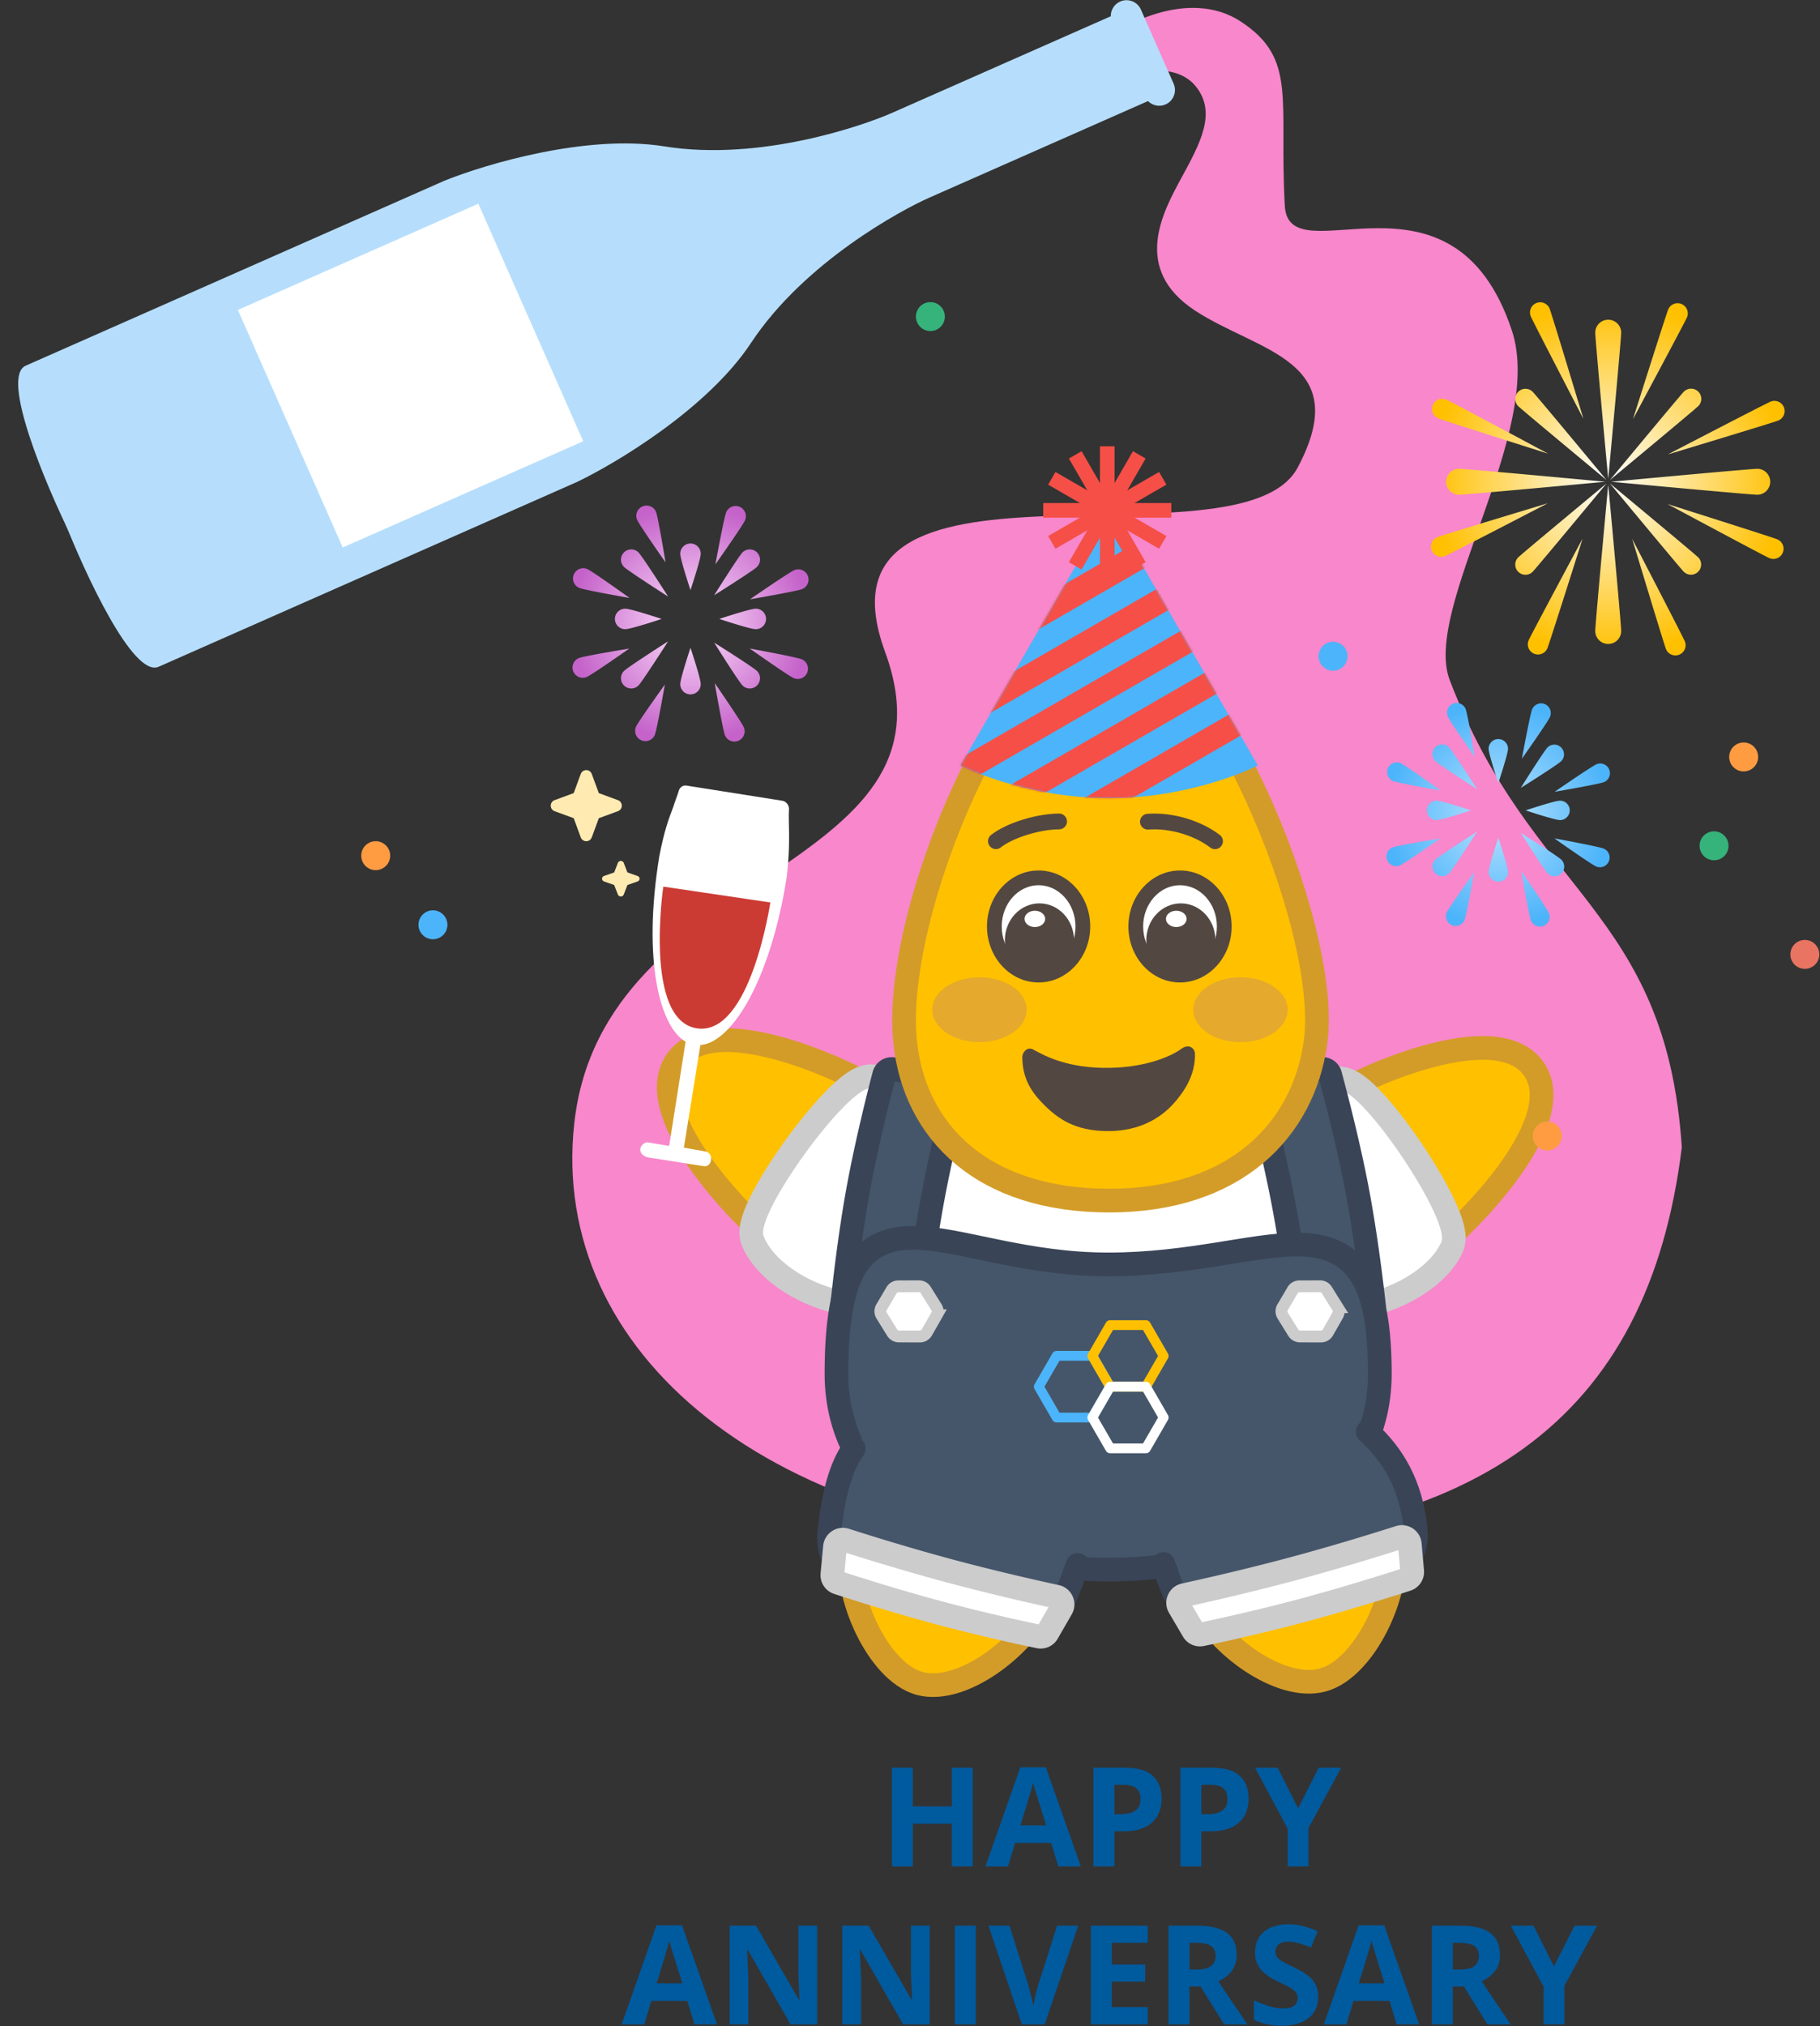 <svg width="922" height="1026" viewBox="0 0 922 1026" fill="none" xmlns="http://www.w3.org/2000/svg">
  <rect x="0" y="0" width="922" height="1026" fill="#333333" stroke="none"/>
  <path d="M492.779 945.176h-10.562v-21.568h-19.79v21.568h-10.596v-49.971h10.596v19.585h19.79v-19.585h10.562zm43.337 0-3.623-11.895h-18.218l-3.623 11.895h-11.416L516.873 895h12.954l17.705 50.176zm-6.153-20.781-3.623-11.622a130 130 0 0 0-.922-2.973 344 344 0 0 0-1.128-3.726 89 89 0 0 1-.889-3.315 79 79 0 0 1-.957 3.486 329 329 0 0 1-1.128 3.897 512 512 0 0 1-.786 2.631l-3.589 11.622zm39.954-29.19q9.673 0 14.116 4.17 4.444 4.136 4.444 11.416 0 3.282-.992 6.289-.99 2.973-3.247 5.298-2.221 2.324-5.947 3.691-3.726 1.333-9.194 1.333h-4.546v17.774h-10.596v-49.971zm-.547 8.682h-4.819v14.834h3.486q2.974 0 5.161-.786 2.188-.787 3.384-2.461 1.197-1.675 1.196-4.307 0-3.691-2.05-5.469-2.052-1.81-6.358-1.811m44.602-8.682q9.673 0 14.116 4.17 4.444 4.136 4.444 11.416 0 3.282-.992 6.289-.99 2.973-3.247 5.298-2.221 2.324-5.947 3.691-3.726 1.333-9.194 1.333h-4.546v17.774H598.01v-49.971zm-.547 8.682h-4.819v14.834h3.486q2.974 0 5.161-.786 2.188-.787 3.384-2.461 1.197-1.675 1.196-4.307 0-3.691-2.05-5.469-2.052-1.81-6.358-1.811m44.192 11.894 10.425-20.576h11.416l-16.577 30.523v19.448h-10.528v-19.107l-16.577-30.864h11.485zM351.808 1025.18l-3.623-11.9h-18.218l-3.623 11.9h-11.416L332.564 975h12.955l17.705 50.18zm-6.153-20.79-3.623-11.62q-.341-1.155-.923-2.97c-.364-1.23-.74-2.47-1.128-3.73a90 90 0 0 1-.888-3.31c-.228.93-.547 2.1-.957 3.49a415 415 0 0 1-1.914 6.52l-3.589 11.62zm68.323 20.79h-13.467l-21.738-37.81h-.308c.091 1.58.171 3.16.239 4.75l.206 4.79.205 4.75v23.52h-9.468v-49.97h13.364l21.704 37.42h.239c-.045-1.55-.102-3.09-.17-4.61l-.205-4.58-.137-4.58v-23.65h9.536zm57.043 0h-13.467l-21.738-37.81h-.307c.091 1.58.17 3.16.239 4.75l.205 4.79.205 4.75v23.52h-9.468v-49.97h13.364l21.705 37.42h.239c-.046-1.55-.103-3.09-.171-4.61l-.205-4.58-.137-4.58v-23.65h9.536zm12.713 0v-49.97h10.595v49.97zm62.478-49.97-16.988 49.97h-11.553l-16.953-49.97h10.699l9.399 29.73c.16.5.422 1.45.786 2.84.365 1.37.729 2.82 1.094 4.37.387 1.53.649 2.79.786 3.8.137-1.01.376-2.27.718-3.8.364-1.52.718-2.97 1.059-4.34.365-1.39.627-2.34.787-2.87l9.467-29.73zm35.202 49.97h-28.779v-49.97h28.779v8.68H563.23v10.97h16.919v8.68H563.23v12.89h18.184zm25.12-49.97c4.534 0 8.271.54 11.211 1.64q4.443 1.635 6.596 4.95c1.436 2.21 2.154 5 2.154 8.38 0 2.27-.433 4.27-1.299 5.98a13.7 13.7 0 0 1-3.418 4.34 20.3 20.3 0 0 1-4.58 2.9l14.697 21.78h-11.758L608.208 1006h-5.639v19.18h-10.596v-49.97zm-.752 8.68h-3.213v13.5h3.418c3.509 0 6.015-.58 7.519-1.75q2.29-1.77 2.29-5.19c0-2.37-.82-4.06-2.461-5.06q-2.426-1.5-7.553-1.5m61.999 27.41c0 2.96-.718 5.54-2.153 7.72-1.436 2.19-3.532 3.88-6.289 5.06-2.735 1.19-6.062 1.78-9.981 1.78-1.732 0-3.429-.11-5.093-.34a36 36 0 0 1-4.751-.99 30 30 0 0 1-4.306-1.68v-9.84a80 80 0 0 0 7.383 2.83c2.552.85 5.081 1.27 7.588 1.27 1.731 0 3.121-.23 4.169-.68 1.071-.46 1.846-1.09 2.325-1.88.478-.8.717-1.71.717-2.74q0-1.875-1.264-3.21c-.843-.89-2.005-1.72-3.487-2.5q-2.187-1.155-4.956-2.49a61 61 0 0 1-3.794-1.98 22.3 22.3 0 0 1-3.896-2.91q-1.845-1.71-3.042-4.14c-.775-1.64-1.162-3.6-1.162-5.87 0-2.99.683-5.54 2.051-7.66 1.367-2.12 3.315-3.74 5.844-4.85q3.828-1.71 9.024-1.71c2.597 0 5.07.3 7.417.92 2.37.59 4.842 1.46 7.417 2.6l-3.418 8.24q-3.453-1.41-6.187-2.16-2.734-.78-5.571-.78c-1.322 0-2.45.21-3.384.65q-1.4.615-2.119 1.77c-.478.75-.718 1.63-.718 2.63 0 1.19.342 2.19 1.026 3.01.706.8 1.754 1.57 3.144 2.33 1.413.75 3.168 1.63 5.264 2.63 2.552 1.21 4.728 2.47 6.528 3.79q2.735 1.95 4.204 4.62c.98 1.75 1.47 3.94 1.47 6.56m39.748 13.88-3.623-11.9h-18.217l-3.623 11.9H670.65L688.286 975h12.954l17.705 50.18zm-6.152-20.79-3.623-11.62q-.341-1.155-.923-2.97c-.364-1.23-.74-2.47-1.128-3.73a90 90 0 0 1-.888-3.31c-.228.93-.547 2.1-.957 3.49a415 415 0 0 1-1.914 6.52l-3.589 11.62zm38.552-29.18c4.535 0 8.272.54 11.211 1.64q4.443 1.635 6.597 4.95c1.435 2.21 2.153 5 2.153 8.38 0 2.27-.433 4.27-1.299 5.98a13.7 13.7 0 0 1-3.418 4.34 20.3 20.3 0 0 1-4.58 2.9l14.698 21.78h-11.758L741.604 1006h-5.64v19.18h-10.595v-49.97zm-.752 8.68h-3.213v13.5h3.418c3.51 0 6.016-.58 7.52-1.75q2.29-1.77 2.29-5.19c0-2.37-.82-4.06-2.461-5.06q-2.427-1.5-7.554-1.5m48.054 11.89 10.425-20.57h11.416l-16.577 30.52v19.45h-10.527v-19.11l-16.577-30.86h11.484z" fill="#005A9E"/>
  <path d="M315 408a2.94 2.94 0 0 1-1.951 2.788l-9.7 3.569-3.568 9.704a2.972 2.972 0 0 1-5.575 0l-3.567-9.704-9.7-3.569a2.972 2.972 0 0 1-1.407-4.486 2.97 2.97 0 0 1 1.407-1.09l9.7-3.569 3.567-9.704a2.977 2.977 0 0 1 4.485-1.407c.499.347.879.838 1.09 1.407l3.568 9.704 9.7 3.569A2.93 2.93 0 0 1 315 408m9 37c.002.305-.096.603-.28.853s-.447.439-.75.541l-5.119 1.785-1.883 4.851c-.112.285-.312.53-.575.704a1.63 1.63 0 0 1-.896.266c-.321 0-.633-.093-.896-.266a1.5 1.5 0 0 1-.575-.704l-1.883-4.851-5.12-1.785a1.56 1.56 0 0 1-.742-.545A1.43 1.43 0 0 1 305 445c0-.304.098-.6.281-.849a1.56 1.56 0 0 1 .742-.545l5.12-1.785 1.883-4.851a1.5 1.5 0 0 1 .575-.704c.263-.173.575-.266.896-.266.32 0 .633.093.896.266s.463.419.575.704l1.883 4.851 5.119 1.785c.303.102.565.291.75.541.184.25.282.548.28.853" fill="#FFEBB2"/>
  <path d="M605.383 43.28c-9.2-10.8-28.996-9-35.496 0l-16.5-17c12.666-14.334 49.215-32.296 74.996-15.5 29 18.892 19.5 39.5 22.5 93.5 2.027 36.5 84.863-27.406 114.998 62.999 17 51-45.357 140.546-31.499 177.001C775.662 452.862 844 460.5 852 581c-17 137.5-102.879 202-282.113 202-180.401-3.899-291.501-98.328-279.002-213.828 14.201-131.234 199-126 157.5-239s179.998-38.892 208.998-93.392-20-58.5-52-79.5c-31.979-20.987-16.521-49.463-7.019-66.966l.019-.034c9.5-17.5 18.5-33.5 7-47" fill="#F887CB"/>
  <path d="M13.015 185.19c-12.882 5.688 9.993 59.98 23.04 86.415L579.437 33.043 567.54 6.1 451.758 57.226c-13.802 6.095-66.492 24.762-115.324 16.888-39.066-6.299-90.549 9.014-111.407 17.458z" fill="#B6DEFC"/>
  <path d="M80.343 337.664c-12.882 5.688-37.374-47.288-48.01-74.487L574.7 22.317l11.786 26.691-115.782 51.126c-13.802 6.094-63.108 32.423-90.287 73.586-21.744 32.931-67.768 60.605-88.062 70.326z" fill="#B6DEFC"/>
  <path d="M567.481.783a7.957 7.957 0 0 1 10.493 4.065l16.578 37.544a7.957 7.957 0 0 1-14.558 6.428l-16.578-37.544A7.957 7.957 0 0 1 567.481.783" fill="#B6DEFC"/>
  <path d="M295.446 223.453 242.328 103.16l-121.825 53.795 53.118 120.293z" fill="#fff"/>
  <path d="M479.458 633.034c9.118-13.008 10.012-27.127 4.968-40.267-4.938-12.865-15.428-24.538-28.712-33.85-13.226-9.27-36.227-20.676-57.919-27.092-10.838-3.206-21.752-5.289-31.172-5.051-9.267.235-18.496 2.788-23.862 10.444-5.359 7.644-4.646 17.213-1.749 26.045 2.947 8.984 8.574 18.6 15.236 27.766 13.33 18.338 31.807 36.221 45.058 45.51 13.328 9.341 27.995 15.072 41.871 15.173 14.14.102 27.174-5.686 36.281-18.678Z" fill="#FFC000" stroke="#D39C28" stroke-width="12"/>
  <path d="M483.84 638.719c15.537-21.398 11.59-44.781.965-62.324-5.301-8.753-12.356-16.27-19.815-21.739-7.367-5.401-15.612-9.153-23.331-9.624-2.065-.126-3.946.453-5.394 1.081-1.508.653-2.995 1.557-4.411 2.56-2.832 2.005-5.911 4.785-9.036 7.967-6.279 6.392-13.307 14.982-19.744 23.853s-12.427 18.22-16.564 26.176c-2.06 3.96-3.753 7.749-4.787 11.063-.518 1.657-.92 3.349-1.079 4.982-.154 1.567-.131 3.528.611 5.45 2.812 7.279 8.974 13.959 16.439 19.248 7.559 5.356 16.958 9.652 26.983 11.891 20.081 4.483 43.643.792 59.163-20.584Z" fill="#fff" stroke="#CCC" stroke-width="12"/>
  <path d="M639.978 636.623c9.067 13.043 22.012 18.749 36.087 18.544 13.778-.201 28.352-6.024 41.671-15.284 13.262-9.22 31.897-26.879 45.397-45.029 6.746-9.069 12.464-18.596 15.487-27.521 2.974-8.78 3.759-18.323-1.578-26-5.329-7.665-14.557-10.294-23.846-10.619-9.449-.331-20.415 1.636-31.316 4.73-21.809 6.192-44.966 17.372-58.252 26.61-13.364 9.29-23.799 21.083-28.677 34.073-4.97 13.239-4.03 27.469 5.027 40.496Z" fill="#FFC000" stroke="#D39C28" stroke-width="12"/>
  <path d="M633.127 638.775c14.731 21.961 38.04 26.316 58.171 22.389 10.043-1.959 19.532-5.99 27.237-11.107 7.61-5.053 13.973-11.499 17.077-18.582.83-1.896.934-3.861.844-5.437-.093-1.64-.429-3.348-.882-5.023-.906-3.35-2.455-7.198-4.364-11.228-3.837-8.098-9.478-17.656-15.586-26.757s-12.819-17.945-18.861-24.572c-3.007-3.298-5.981-6.193-8.735-8.307-1.377-1.057-2.827-2.017-4.304-2.73-1.418-.684-3.268-1.339-5.327-1.305-7.802.131-16.197 3.612-23.735 8.796-7.634 5.25-14.907 12.592-20.463 21.231-11.131 17.304-15.788 40.695-1.072 62.632Z" fill="#fff" stroke="#CCC" stroke-width="12"/>
  <path d="M695.15 696.063c0 59.039-58.874 93.284-131.5 93.284-72.625 0-131.5-34.245-131.5-93.284 0-101.987 58.875-171.716 131.5-171.716 72.626 0 131.5 78.981 131.5 171.716Z" fill="#fff" stroke="#CCC" stroke-width="12"/>
  <path d="M463.75 669.433a4.04 4.04 0 0 1-4.733 3.586l-29.372-5.308a3.954 3.954 0 0 1-3.253-4.286c.957-9.466 3.814-35.836 8.185-60.024 4.371-24.187 10.925-49.889 13.342-59.092.527-2.006 2.505-3.244 4.547-2.875l29.371 5.307a4.04 4.04 0 0 1 3.179 5.016c-2.487 9.322-8.513 32.839-13.13 58.387-4.617 25.547-7.203 49.686-8.136 59.289Zm173.031-117.435a4.037 4.037 0 0 1 3.138-5.041l29.329-5.54c2.039-.385 4.027.838 4.57 2.84 2.489 9.183 9.246 34.833 13.808 58.985 4.563 24.152 7.627 50.499 8.659 59.957.225 2.063-1.18 3.926-3.219 4.311l-29.328 5.54a4.037 4.037 0 0 1-4.761-3.548c-1.009-9.595-3.787-33.713-8.605-59.223s-11.031-48.979-13.591-58.281Z" fill="#45566A" stroke="#394457" stroke-width="12"/>
  <path d="M561.387 794.89c37.195 0 71.354-8.731 96.41-25.469 25.219-16.847 41.22-41.874 41.22-73.645 0-23.324-2.827-39.469-9.426-49.971-7.05-11.218-17.701-15.025-30.013-15.465-10.462-.374-23.042 1.654-36.869 3.882q-2.726.44-5.513.884c-16.294 2.584-34.859 5.215-55.809 5.215-20.838 0-39.322-3.177-55.557-6.469-2.855-.578-5.669-1.168-8.433-1.748-12.615-2.644-24.194-5.072-33.889-5.23-6.068-.099-11.913.657-17.195 3.054-5.39 2.445-9.798 6.421-13.196 12.088-6.549 10.925-9.36 28.208-9.36 53.76 0 31.771 16.001 56.798 41.221 73.645 25.056 16.738 59.214 25.469 96.409 25.469Z" fill="#45566A" stroke="#394457" stroke-width="12"/>
  <path d="M474.386 661.978a1212 1212 0 0 1-5.418-8.687 4 4 0 0 0-3.426-1.899c-3.477.02-6.953.03-10.439.031a4 4 0 0 0-3.446 1.97l-1.309 2.226c-1.261 2.143-2.517 4.278-3.784 6.41a4 4 0 0 0 .032 4.14c1.797 2.921 3.602 5.832 5.406 8.739a4 4 0 0 0 3.387 1.891l10.62.031a4 4 0 0 0 3.48-2.009c1.668-2.905 3.34-5.819 4.994-8.743a4 4 0 0 0-.097-4.1Zm203.178 0c-1.82-2.89-3.628-5.789-5.418-8.687a4 4 0 0 0-3.427-1.899c-3.476.02-6.952.03-10.438.031a4 4 0 0 0-3.446 1.97l-1.31 2.226c-1.26 2.143-2.516 4.278-3.783 6.41a4 4 0 0 0 .031 4.14c1.797 2.921 3.603 5.832 5.406 8.739a4 4 0 0 0 3.388 1.891l10.619.031a4 4 0 0 0 3.481-2.009c1.668-2.905 3.339-5.819 4.994-8.743a4 4 0 0 0-.097-4.1Z" fill="#fff" stroke="#CCC" stroke-width="6"/>
  <path d="M553.371 720.345H535.29a2.49 2.49 0 0 1-2.147-1.237l-9.032-15.634a2.45 2.45 0 0 1 0-2.473l9.032-15.634a2.49 2.49 0 0 1 2.147-1.236h18.081c.892 0 1.701.478 2.147 1.236l9.033 15.634a2.46 2.46 0 0 1 0 2.473l-9.033 15.634a2.47 2.47 0 0 1-2.147 1.237m-16.644-4.948h15.208l7.612-13.159-7.612-13.16h-15.208l-7.613 13.16z" fill="#4CB4FA"/>
  <path d="M580.486 704.792h-18.082a2.49 2.49 0 0 1-2.146-1.237l-9.033-15.633a2.45 2.45 0 0 1 0-2.474l9.033-15.633a2.49 2.49 0 0 1 2.146-1.237h18.082c.891 0 1.701.478 2.146 1.237l9.033 15.633a2.45 2.45 0 0 1 0 2.474l-9.033 15.633a2.46 2.46 0 0 1-2.146 1.237m-16.645-4.947h15.208l7.613-13.16-7.613-13.16h-15.208l-7.613 13.16z" fill="#FFC000"/>
  <path d="M580.486 735.959h-18.082a2.49 2.49 0 0 1-2.146-1.237l-9.033-15.633a2.45 2.45 0 0 1 0-2.474l9.033-15.633a2.49 2.49 0 0 1 2.146-1.237h18.082c.891 0 1.701.478 2.146 1.237l9.033 15.633a2.45 2.45 0 0 1 0 2.474l-9.033 15.633a2.46 2.46 0 0 1-2.146 1.237m-16.645-4.947h15.208l7.613-13.16-7.613-13.16h-15.208l-7.613 13.16z" fill="#fff"/>
  <path d="M497.391 735.241c-15.298-4.1-30.444-2.754-42.679 5.176-12.268 7.952-20.663 21.909-23.665 41.133-2.193 14.041 1.679 30.245 8.044 43.339 3.213 6.611 7.181 12.682 11.608 17.483 4.36 4.729 9.543 8.631 15.263 10.164 5.648 1.513 11.829.856 17.74-.947 5.966-1.819 12.071-4.928 17.835-8.854 11.467-7.811 22.287-19.349 28.299-31.996 8.172-17.192 8.252-33.971 1.901-47.681-6.328-13.661-18.75-23.638-34.346-27.817Z" fill="#FFC000" stroke="#D39C28" stroke-width="12"/>
  <path d="M420.073 776.303c6.242-60.955 30.535-61.656 75.451-49.621s71.688 25.31 44.239 81.693c-11.151 22.906-46.291 12.031-67.808 6.265-21.516-5.765-54.448-13.287-51.882-38.337" fill="#45566A"/>
  <path d="M545.91 792.512c-1.45 3.709-4.12 11.701-6.146 15.863-11.152 22.906-46.291 12.031-67.808 6.265-21.517-5.765-54.448-13.287-51.883-38.337 2.088-20.393 6.197-34.042 12.423-42.726" stroke="#394457" stroke-width="12" stroke-linecap="round"/>
  <path d="M535.109 808.581c2.664.576 3.995 3.582 2.634 5.944l-7.115 12.348a3.95 3.95 0 0 1-4.231 1.914c-7.335-1.522-28.103-5.965-50.514-11.97-22.329-5.983-43.783-12.845-51.491-15.357a3.96 3.96 0 0 1-2.706-4.15l1.307-13.938c.24-2.561 2.8-4.238 5.249-3.451 9.17 2.947 30.368 9.607 53.306 15.754 22.556 6.043 43.903 10.816 53.561 12.906Z" fill="#fff" stroke="#CCC" stroke-width="12"/>
  <path d="M638.938 734.826c15.499-4.153 30.821-2.954 43.18 4.792 12.425 7.788 20.888 21.585 23.802 40.657 2.131 13.946-1.948 30.045-8.514 43.048-3.317 6.57-7.393 12.602-11.918 17.377-4.462 4.708-9.722 8.57-15.472 10.111-11.098 2.974-24.631-1.976-35.927-9.422-11.593-7.643-22.525-18.994-28.558-31.51-8.208-17.024-8.152-33.697-1.582-47.338 6.534-13.566 19.199-23.484 34.989-27.715Z" fill="#FFC000" stroke="#D39C28" stroke-width="12"/>
  <path d="M717.213 774.944c-5.877-60.277-30.557-60.785-76.292-48.53s-73.042 25.597-45.581 81.186c11.156 22.583 46.948 11.552 68.857 5.681s55.431-13.566 53.016-38.337" fill="#45566A"/>
  <path d="M692.908 725.009c12.5 11.5 22.022 26.524 24.305 49.935 2.415 24.771-31.107 32.467-53.016 38.337-21.91 5.871-57.701 16.903-68.858-5.681-2.676-5.417-4.261-10.938-5.93-15.591" stroke="#394457" stroke-width="12" stroke-linecap="round"/>
  <path d="M600.006 807.78c-2.674.583-3.997 3.61-2.612 5.97l7.072 12.045a3.955 3.955 0 0 0 4.225 1.885c7.404-1.549 28.601-6.115 51.488-12.248 22.799-6.109 44.711-13.085 52.507-15.612a3.96 3.96 0 0 0 2.716-4.131l-1.206-13.652c-.226-2.568-2.785-4.26-5.241-3.475-9.301 2.975-30.945 9.746-54.362 16.02-23.015 6.167-44.786 11.062-54.587 13.198Z" fill="#fff" stroke="#CCC" stroke-width="12"/>
  <path d="M561.99 608c31.738 0 56.383-8.803 73.916-23.462 17.53-14.657 27.482-34.781 30.502-56.546 2.125-15.313-.504-35.925-5.974-57.777-5.508-22.004-14.049-45.858-24.229-67.898-10.164-22.003-22.079-42.45-34.43-57.503-6.174-7.525-12.598-13.875-19.124-18.387-6.498-4.492-13.488-7.427-20.661-7.427-7.095 0-14.018 2.758-20.482 7.06-6.481 4.314-12.838 10.399-18.934 17.641-12.191 14.484-23.883 34.248-33.857 55.8-9.992 21.59-18.373 45.222-23.841 67.582-5.445 22.268-8.104 43.687-6.329 60.707 2.35 22.533 12.058 42.75 29.569 57.285C505.595 599.584 530.322 608 561.99 608Z" fill="#FFC000" stroke="#D39C28" stroke-width="12"/>
  <path d="M496.181 527.75c13.205 0 23.909-7.349 23.909-16.415s-10.704-16.415-23.909-16.415-23.908 7.349-23.908 16.415 10.704 16.415 23.908 16.415m132.242 0c13.204 0 23.908-7.349 23.908-16.415s-10.704-16.415-23.908-16.415-23.908 7.349-23.908 16.415 10.704 16.415 23.908 16.415" fill="#E4A92D"/>
  <path d="M597.791 493.803c12.379 0 22.414-11.024 22.414-24.622s-10.035-24.623-22.414-24.623-22.414 11.024-22.414 24.623c0 13.598 10.035 24.622 22.414 24.622" fill="#fff"/>
  <path d="M597.791 497.534c-14.42 0-26.149-12.714-26.149-28.353s11.729-28.353 26.149-28.353 26.149 12.714 26.149 28.353-11.729 28.353-26.149 28.353m0-49.245c-10.295 0-18.678 9.371-18.678 20.892s8.383 20.892 18.678 20.892 18.678-9.372 18.678-20.892c0-11.521-8.383-20.892-18.678-20.892" fill="#534741"/>
  <path d="M598.209 494.787c9.672 0 17.513-8.352 17.513-18.654s-7.841-18.653-17.513-18.653-17.513 8.351-17.513 18.653 7.841 18.654 17.513 18.654" fill="#534741"/>
  <path d="M595.893 469.478c2.888 0 5.23-1.851 5.23-4.134s-2.342-4.133-5.23-4.133-5.23 1.85-5.23 4.133 2.342 4.134 5.23 4.134m-69.744 24.325c12.379 0 22.414-11.024 22.414-24.622s-10.035-24.623-22.414-24.623-22.414 11.024-22.414 24.623c0 13.598 10.035 24.622 22.414 24.622" fill="#fff"/>
  <path d="M526.149 497.534c-14.419 0-26.149-12.714-26.149-28.353s11.73-28.353 26.149-28.353 26.15 12.714 26.15 28.353-11.73 28.353-26.15 28.353m0-49.245c-10.295 0-18.678 9.371-18.678 20.892s8.383 20.892 18.678 20.892 18.679-9.372 18.679-20.892c0-11.521-8.383-20.892-18.679-20.892" fill="#534741"/>
  <path d="M526.567 494.787c9.672 0 17.513-8.352 17.513-18.654s-7.841-18.653-17.513-18.653-17.512 8.351-17.512 18.653 7.84 18.654 17.512 18.654" fill="#534741"/>
  <path d="M524.251 469.478c2.889 0 5.23-1.851 5.23-4.134s-2.341-4.133-5.23-4.133c-2.888 0-5.23 1.85-5.23 4.133s2.342 4.134 5.23 4.134" fill="#fff"/>
  <path d="M615.522 426.02c-8.5-6.501-21.82-10.802-34-9.902m-77 9.874c6.964-5.496 21.5-9.992 32-9.992" stroke="#534741" stroke-width="8" stroke-linecap="round"/>
  <path d="M605.369 533.621c.146 9.512-3.923 17.449-10.778 25.169-7.196 8.104-18.046 13.778-32.128 13.993-15.498.238-24.766-4.537-33.264-12.992-6.797-6.763-11.145-13.409-11.312-24.329-.038-2.499 2.416-5.538 5.439-4.023 6.086 3.423 17.891 9.667 38.648 9.349 19.779-.303 32.242-6.496 36.358-9.56s6.999-.109 7.037 2.393" fill="#534741"/>
  <path d="M360.194 587.338c.425-1.873-1.023-4.17-3.05-4.251l-10.703-1.897 8.372-51.952c3.021-.3 6.007-1.441 9.109-3.767 15.206-10.942 28.659-42.883 34.592-81.074 1.481-12.54 1.306-20.456 1.096-29.214-.073-1.683.008-3.71.089-5.736-.073-1.683-1.331-3.483-3.204-3.908l-48.551-7.676c-1.872-.425-3.673.833-4.097 2.706-.886 2.905-1.962 5.311-2.694 7.872-2.423 6.343-4.692 12.342-7.167 25.262-8.526 52.297.196 86.312 13.335 93.836l-8.336 52.794-10.359-1.743c-1.873-.425-3.827 1.177-4.252 3.05-.271 1.529.643 3.175 2.363 3.944l1.031.461 28.519 4.497c1.873.425 3.673-.833 3.907-3.204" fill="#fff"/>
  <path d="M390.244 457.024s-10.03 67.768-37.137 63.756S336.029 449 336.029 449z" fill="#CB3B34"/>
  <path d="M763.948 379.121c0 2.714-4.914 17.423-4.914 17.423s-4.915-14.709-4.915-17.423a4.915 4.915 0 0 1 9.829 0" fill="url(#a)"/>
  <path d="M754.119 441.662c0-2.714 4.914-17.423 4.914-17.423s4.915 14.709 4.915 17.423a4.915 4.915 0 0 1-9.829 0" fill="url(#b)"/>
  <path d="M790.939 385.436c-1.919 1.919-20.533 13.583-20.533 13.583s11.664-18.614 13.583-20.533a4.915 4.915 0 0 1 6.95 6.95" fill="url(#c)"/>
  <path d="M727.129 435.344c1.919-1.919 21.164-14.215 21.164-14.215s-12.296 19.245-14.215 21.164a4.91 4.91 0 0 1-6.949 0 4.91 4.91 0 0 1 0-6.949" fill="url(#d)"/>
  <path d="M783.989 442.296c-1.919-1.919-13.584-20.533-13.584-20.533s18.614 11.664 20.533 13.584a4.914 4.914 0 1 1-6.949 6.949" fill="url(#e)"/>
  <path d="M734.078 378.484c1.919 1.919 14.216 21.165 14.216 21.165s-19.246-12.297-21.165-14.216a4.914 4.914 0 1 1 6.949-6.949" fill="url(#f)"/>
  <path d="M732.853 462.192c1.052-2.502 13.883-20.332 13.883-20.332s-3.771 21.641-4.824 24.143a4.915 4.915 0 0 1-9.059-3.811" fill="url(#g)"/>
  <path d="M785.215 363.055c-1.052 2.502-14.229 21.155-14.229 21.155s4.118-22.464 5.17-24.965a4.914 4.914 0 1 1 9.059 3.81" fill="url(#h)"/>
  <path d="M742.497 359.06c1.025 2.513 4.559 24.193 4.559 24.193s-12.635-17.969-13.66-20.482a4.914 4.914 0 0 1 9.101-3.711" fill="url(#i)"/>
  <path d="M775.571 466.188c-1.025-2.514-4.897-25.021-4.897-25.021s12.973 18.796 13.998 21.309a4.914 4.914 0 0 1-9.101 3.712" fill="url(#j)"/>
  <path d="M705.471 429.162c2.513-1.025 24.193-4.56 24.193-4.56s-17.969 12.636-20.482 13.66a4.914 4.914 0 1 1-3.711-9.1" fill="url(#k)"/>
  <path d="M812.597 396.082c-2.513 1.025-25.021 4.897-25.021 4.897s18.796-12.973 21.31-13.998a4.915 4.915 0 0 1 3.711 9.101" fill="url(#l)"/>
  <path d="M709.465 386.443c2.502 1.053 20.332 13.884 20.332 13.884s-21.641-3.772-24.143-4.824a4.915 4.915 0 0 1 3.811-9.06" fill="url(#m)"/>
  <path d="M808.603 438.8c-2.501-1.052-21.155-14.229-21.155-14.229s22.464 4.118 24.966 5.17a4.913 4.913 0 0 1 2.624 6.435 4.913 4.913 0 0 1-6.435 2.624" fill="url(#n)"/>
  <path d="M790.305 415.303c-2.714 0-17.423-4.914-17.423-4.914s14.709-4.914 17.423-4.914a4.914 4.914 0 1 1 0 9.828" fill="url(#o)"/>
  <path d="M727.762 405.477c2.714 0 17.423 4.914 17.423 4.914s-14.709 4.914-17.423 4.914a4.914 4.914 0 1 1 0-9.828" fill="url(#p)"/>
  <path d="M354.987 280.417c0 2.866-5.19 18.4-5.19 18.4s-5.19-15.534-5.19-18.4a5.19 5.19 0 0 1 10.38 0" fill="url(#q)"/>
  <path d="M344.607 346.465c0-2.866 5.19-18.4 5.19-18.4s5.19 15.534 5.19 18.4a5.19 5.19 0 0 1-10.38 0" fill="url(#r)"/>
  <path d="M383.491 287.086c-2.027 2.027-21.684 14.345-21.684 14.345s12.318-19.657 14.345-21.684a5.19 5.19 0 0 1 7.339 0 5.19 5.19 0 0 1 0 7.339" fill="url(#s)"/>
  <path d="M316.103 339.792c2.027-2.026 22.352-15.012 22.352-15.012s-12.986 20.325-15.012 22.352a5.19 5.19 0 0 1-7.34 0 5.19 5.19 0 0 1 0-7.34" fill="url(#t)"/>
  <path d="M376.151 347.135c-2.026-2.027-14.345-21.685-14.345-21.685s19.658 12.319 21.685 14.345a5.19 5.19 0 0 1 0 7.34 5.19 5.19 0 0 1-7.34 0" fill="url(#u)"/>
  <path d="M323.443 279.744c2.026 2.027 15.012 22.352 15.012 22.352s-20.325-12.986-22.352-15.012a5.19 5.19 0 0 1 0-7.34 5.19 5.19 0 0 1 7.34 0" fill="url(#v)"/>
  <path d="M322.148 368.146c1.112-2.642 14.662-21.472 14.662-21.472s-3.983 22.854-5.094 25.496a5.19 5.19 0 0 1-9.568-4.024" fill="url(#w)"/>
  <path d="M377.447 263.451c-1.111 2.642-15.027 22.341-15.027 22.341s4.348-23.724 5.46-26.365a5.189 5.189 0 1 1 9.567 4.024" fill="url(#x)"/>
  <path d="M332.333 259.231c1.082 2.654 4.815 25.55 4.815 25.55s-13.343-18.976-14.426-21.63a5.19 5.19 0 0 1 9.611-3.92" fill="url(#y)"/>
  <path d="M367.262 372.365c-1.082-2.653-5.172-26.423-5.172-26.423s13.7 19.85 14.783 22.504a5.19 5.19 0 0 1-9.611 3.919" fill="url(#z)"/>
  <path d="M293.231 333.264c2.654-1.082 25.55-4.816 25.55-4.816s-18.976 13.344-21.63 14.427a5.19 5.19 0 0 1-3.92-9.611" fill="url(#A)"/>
  <path d="M406.364 298.329c-2.654 1.083-26.424 5.172-26.424 5.172s19.85-13.7 22.504-14.782a5.19 5.19 0 0 1 6.765 2.845 5.19 5.19 0 0 1-2.845 6.765" fill="url(#B)"/>
  <path d="M297.449 288.15c2.642 1.112 21.472 14.662 21.472 14.662s-22.854-3.983-25.496-5.094a5.19 5.19 0 0 1 4.024-9.568" fill="url(#C)"/>
  <path d="M402.146 343.443c-2.642-1.111-22.341-15.027-22.341-15.027s23.723 4.348 26.365 5.459a5.19 5.19 0 0 1-4.024 9.568" fill="url(#D)"/>
  <path d="M382.822 318.628c-2.866 0-18.4-5.19-18.4-5.19s15.534-5.189 18.4-5.189a5.19 5.19 0 1 1 0 10.379" fill="url(#E)"/>
  <path d="M316.772 308.251c2.866 0 18.4 5.19 18.4 5.19s-15.534 5.189-18.4 5.189a5.19 5.19 0 1 1 0-10.379" fill="url(#F)"/>
  <path d="M821.285 168.402c0 3.629-6.571 74.078-6.571 74.078s-6.572-70.449-6.572-74.078a6.572 6.572 0 0 1 13.143 0" fill="url(#G)"/>
  <path d="M808.142 319.545c0-3.629 6.571-74.078 6.571-74.078s6.572 70.449 6.572 74.078a6.571 6.571 0 0 1-13.143 0" fill="url(#H)"/>
  <path d="M890.284 250.545c-3.629 0-74.077-6.571-74.077-6.571s70.448-6.572 74.077-6.572a6.572 6.572 0 0 1 0 13.143" fill="url(#I)"/>
  <path d="M739.143 237.402c3.629 0 74.077 6.571 74.077 6.571s-70.448 6.572-74.077 6.572a6.571 6.571 0 0 1 0-13.143" fill="url(#J)"/>
  <path d="M860.348 205.641c-2.016 2.017-44.804 37.504-44.804 37.504s35.487-42.789 37.503-44.805a5.16 5.16 0 0 1 7.301 0 5.16 5.16 0 0 1 0 7.301" fill="url(#K)"/>
  <path d="M769.079 282.309c2.016-2.016 44.805-37.504 44.805-37.504s-35.487 42.789-37.504 44.805a5.163 5.163 0 0 1-7.301-7.301" fill="url(#L)"/>
  <path d="M853.047 289.608c-2.017-2.016-37.503-44.805-37.503-44.805s42.788 35.487 44.804 37.503a5.164 5.164 0 0 1-7.301 7.302" fill="url(#M)"/>
  <path d="M774.35 324.37c1.109-2.627 27.384-51.615 27.384-51.615s-16.762 53.002-17.87 55.629a5.164 5.164 0 0 1-9.514-4.014" fill="url(#N)"/>
  <path d="M776.381 198.339c2.016 2.016 37.503 44.805 37.503 44.805s-42.788-35.487-44.805-37.503a5.164 5.164 0 0 1 7.302-7.302" fill="url(#O)"/>
  <path d="M854.65 160.63c-1.109 2.627-27.384 51.615-27.384 51.615s16.762-53.002 17.87-55.629a5.164 5.164 0 0 1 9.514 4.014" fill="url(#P)"/>
  <path d="M728.22 272c2.642-1.073 55.86-17.134 55.86-17.134s-49.33 25.627-51.971 26.7A5.164 5.164 0 1 1 728.22 272" fill="url(#Q)"/>
  <path d="M900.78 213c-2.642 1.073-55.86 17.134-55.86 17.134s49.33-25.627 51.971-26.7A5.164 5.164 0 1 1 900.78 213" fill="url(#R)"/>
  <path d="M732.632 202.35c2.627 1.108 51.614 27.383 51.614 27.383s-53.002-16.761-55.629-17.87a5.162 5.162 0 1 1 4.015-9.513" fill="url(#S)"/>
  <path d="M896.368 282.65c-2.627-1.108-51.615-27.383-51.615-27.383s53.002 16.761 55.63 17.87a5.162 5.162 0 1 1-4.015 9.513" fill="url(#T)"/>
  <path d="M785 156.22c1.074 2.642 17.134 55.861 17.134 55.861s-25.626-49.331-26.7-51.972A5.164 5.164 0 0 1 785 156.22" fill="url(#U)"/>
  <path d="M844 328.78c-1.074-2.642-17.134-55.861-17.134-55.861s25.626 49.331 26.7 51.972A5.164 5.164 0 0 1 844 328.78" fill="url(#V)"/>
  <path d="M783.845 582.623a7.326 7.326 0 0 0 7.327-7.327 7.326 7.326 0 0 0-7.327-7.327 7.326 7.326 0 0 0-7.327 7.327 7.326 7.326 0 0 0 7.327 7.327" fill="#FF9C42"/>
  <path d="M219.327 475.654a7.326 7.326 0 0 0 7.327-7.327 7.326 7.326 0 0 0-7.327-7.327 7.326 7.326 0 0 0-7.327 7.327 7.326 7.326 0 0 0 7.327 7.327" fill="#4CB4FA"/>
  <path d="M471.327 167.654a7.326 7.326 0 0 0 7.327-7.327 7.326 7.326 0 0 0-7.327-7.327 7.326 7.326 0 0 0-7.327 7.327 7.326 7.326 0 0 0 7.327 7.327" fill="#36B27B"/>
  <path d="M883.327 390.654a7.326 7.326 0 0 0 7.327-7.327 7.326 7.326 0 0 0-7.327-7.327 7.326 7.326 0 0 0-7.327 7.327 7.326 7.326 0 0 0 7.327 7.327" fill="#FF9C42"/>
  <path d="M868.327 435.654a7.326 7.326 0 0 0 7.327-7.327 7.326 7.326 0 0 0-7.327-7.327 7.326 7.326 0 0 0-7.327 7.327 7.326 7.326 0 0 0 7.327 7.327" fill="#36B27B"/>
  <path d="M914.327 490.654a7.326 7.326 0 0 0 7.327-7.327 7.326 7.326 0 0 0-7.327-7.327 7.326 7.326 0 0 0-7.327 7.327 7.326 7.326 0 0 0 7.327 7.327" fill="#E87461"/>
  <path d="M675.327 339.654a7.326 7.326 0 0 0 7.327-7.327 7.326 7.326 0 0 0-7.327-7.327 7.326 7.326 0 0 0-7.327 7.327 7.326 7.326 0 0 0 7.327 7.327" fill="#4CB4FA"/>
  <path d="M190.327 440.654a7.326 7.326 0 0 0 7.327-7.327 7.326 7.326 0 0 0-7.327-7.327 7.326 7.326 0 0 0-7.327 7.327 7.326 7.326 0 0 0 7.327 7.327" fill="#FF9C42"/>
  <path d="m486.553 387.664 75.334-130.44 75.333 130.44s-32.189 16.532-75.333 16.532-75.334-16.532-75.334-16.532" fill="#4CB4FA"/>
  <mask id="W" style="mask-type:alpha" maskUnits="userSpaceOnUse" x="486" y="257" width="152" height="148">
    <path d="m486.553 387.664 75.334-130.44 75.333 130.44s-32.189 16.532-75.333 16.532-75.334-16.532-75.334-16.532" fill="#4CB4FA"/>
  </mask>
  <g mask="url(#W)" fill="#F54F47">
    <path d="m456.547 372.987 172.668-99.69 6.113 10.588-172.668 99.69zm-12.696-21.991 172.668-99.69 6.583 11.403-172.668 99.69zm24.922 43.167 172.668-99.69 6.114 10.588-172.669 99.69zm12.226 21.176 172.669-99.69 6.113 10.589-172.669 99.69zm12.226 21.177 172.669-99.69 6.113 10.588-172.669 99.69z"/>
  </g>
  <path d="M557.231 226h7.417v64.893h-7.417z" fill="#F54F47"/>
  <path d="M593.386 254.738v7.416h-64.893v-7.416z" fill="#F54F47"/>
  <path d="m587.184 239.007 3.709 6.423-56.199 32.447-3.708-6.423z" fill="#F54F47"/>
  <path d="m580.375 284.693-6.423 3.708-32.446-56.198 6.422-3.709z" fill="#F54F47"/>
  <path d="m573.949 228.491 6.422 3.709-32.446 56.198-6.423-3.708z" fill="#F54F47"/>
  <path d="m590.893 271.461-3.709 6.423-56.198-32.447 3.708-6.422z" fill="#F54F47"/>
  <defs>
    <radialGradient id="a" cx="0" cy="0" r="1" gradientUnits="userSpaceOnUse" gradientTransform="matrix(0 56.624 -56.623 0 759.034 412.624)">
      <stop stop-color="#BAE4FF"/>
      <stop offset="1" stop-color="#4CB4FA"/>
    </radialGradient>
    <radialGradient id="b" cx="0" cy="0" r="1" gradientUnits="userSpaceOnUse" gradientTransform="matrix(0 56.623 -56.623 0 759.034 412.624)">
      <stop stop-color="#BAE4FF"/>
      <stop offset="1" stop-color="#4CB4FA"/>
    </radialGradient>
    <radialGradient id="c" cx="0" cy="0" r="1" gradientUnits="userSpaceOnUse" gradientTransform="matrix(0 56.624 -56.623 0 759.034 412.624)">
      <stop stop-color="#BAE4FF"/>
      <stop offset="1" stop-color="#4CB4FA"/>
    </radialGradient>
    <radialGradient id="d" cx="0" cy="0" r="1" gradientUnits="userSpaceOnUse" gradientTransform="matrix(0 56.624 -56.623 0 759.034 412.624)">
      <stop stop-color="#BAE4FF"/>
      <stop offset="1" stop-color="#4CB4FA"/>
    </radialGradient>
    <radialGradient id="e" cx="0" cy="0" r="1" gradientUnits="userSpaceOnUse" gradientTransform="matrix(0 56.624 -56.623 0 759.034 412.624)">
      <stop stop-color="#BAE4FF"/>
      <stop offset="1" stop-color="#4CB4FA"/>
    </radialGradient>
    <radialGradient id="f" cx="0" cy="0" r="1" gradientUnits="userSpaceOnUse" gradientTransform="matrix(0 56.623 -56.623 0 759.034 412.624)">
      <stop stop-color="#BAE4FF"/>
      <stop offset="1" stop-color="#4CB4FA"/>
    </radialGradient>
    <radialGradient id="g" cx="0" cy="0" r="1" gradientUnits="userSpaceOnUse" gradientTransform="matrix(0 56.624 -56.623 0 759.034 412.624)">
      <stop stop-color="#BAE4FF"/>
      <stop offset="1" stop-color="#4CB4FA"/>
    </radialGradient>
    <radialGradient id="h" cx="0" cy="0" r="1" gradientUnits="userSpaceOnUse" gradientTransform="matrix(0 56.624 -56.623 0 759.034 412.624)">
      <stop stop-color="#BAE4FF"/>
      <stop offset="1" stop-color="#4CB4FA"/>
    </radialGradient>
    <radialGradient id="i" cx="0" cy="0" r="1" gradientUnits="userSpaceOnUse" gradientTransform="matrix(0 56.624 -56.623 0 759.034 412.624)">
      <stop stop-color="#BAE4FF"/>
      <stop offset="1" stop-color="#4CB4FA"/>
    </radialGradient>
    <radialGradient id="j" cx="0" cy="0" r="1" gradientUnits="userSpaceOnUse" gradientTransform="matrix(0 56.624 -56.623 0 759.034 412.624)">
      <stop stop-color="#BAE4FF"/>
      <stop offset="1" stop-color="#4CB4FA"/>
    </radialGradient>
    <radialGradient id="k" cx="0" cy="0" r="1" gradientUnits="userSpaceOnUse" gradientTransform="matrix(0 56.624 -56.623 0 759.034 412.624)">
      <stop stop-color="#BAE4FF"/>
      <stop offset="1" stop-color="#4CB4FA"/>
    </radialGradient>
    <radialGradient id="l" cx="0" cy="0" r="1" gradientUnits="userSpaceOnUse" gradientTransform="matrix(0 56.624 -56.623 0 759.034 412.624)">
      <stop stop-color="#BAE4FF"/>
      <stop offset="1" stop-color="#4CB4FA"/>
    </radialGradient>
    <radialGradient id="m" cx="0" cy="0" r="1" gradientUnits="userSpaceOnUse" gradientTransform="matrix(0 56.624 -56.623 0 759.034 412.624)">
      <stop stop-color="#BAE4FF"/>
      <stop offset="1" stop-color="#4CB4FA"/>
    </radialGradient>
    <radialGradient id="n" cx="0" cy="0" r="1" gradientUnits="userSpaceOnUse" gradientTransform="matrix(0 56.623 -56.623 0 759.034 412.624)">
      <stop stop-color="#BAE4FF"/>
      <stop offset="1" stop-color="#4CB4FA"/>
    </radialGradient>
    <radialGradient id="o" cx="0" cy="0" r="1" gradientUnits="userSpaceOnUse" gradientTransform="matrix(0 56.624 -56.623 0 759.034 412.624)">
      <stop stop-color="#BAE4FF"/>
      <stop offset="1" stop-color="#4CB4FA"/>
    </radialGradient>
    <radialGradient id="p" cx="0" cy="0" r="1" gradientUnits="userSpaceOnUse" gradientTransform="matrix(0 56.624 -56.623 0 759.034 412.624)">
      <stop stop-color="#BAE4FF"/>
      <stop offset="1" stop-color="#4CB4FA"/>
    </radialGradient>
    <radialGradient id="q" cx="0" cy="0" r="1" gradientUnits="userSpaceOnUse" gradientTransform="matrix(0 59.798 -59.797 0 349.756 315.795)">
      <stop stop-color="#FFE3FD"/>
      <stop offset="1" stop-color="#C563CA"/>
    </radialGradient>
    <radialGradient id="r" cx="0" cy="0" r="1" gradientUnits="userSpaceOnUse" gradientTransform="matrix(0 59.798 -59.797 0 349.756 315.795)">
      <stop stop-color="#FFE3FD"/>
      <stop offset="1" stop-color="#C563CA"/>
    </radialGradient>
    <radialGradient id="s" cx="0" cy="0" r="1" gradientUnits="userSpaceOnUse" gradientTransform="matrix(0 59.798 -59.797 0 349.756 315.795)">
      <stop stop-color="#FFE3FD"/>
      <stop offset="1" stop-color="#C563CA"/>
    </radialGradient>
    <radialGradient id="t" cx="0" cy="0" r="1" gradientUnits="userSpaceOnUse" gradientTransform="matrix(0 59.798 -59.797 0 349.756 315.795)">
      <stop stop-color="#FFE3FD"/>
      <stop offset="1" stop-color="#C563CA"/>
    </radialGradient>
    <radialGradient id="u" cx="0" cy="0" r="1" gradientUnits="userSpaceOnUse" gradientTransform="matrix(0 59.798 -59.797 0 349.756 315.795)">
      <stop stop-color="#FFE3FD"/>
      <stop offset="1" stop-color="#C563CA"/>
    </radialGradient>
    <radialGradient id="v" cx="0" cy="0" r="1" gradientUnits="userSpaceOnUse" gradientTransform="matrix(0 59.798 -59.797 0 349.756 315.795)">
      <stop stop-color="#FFE3FD"/>
      <stop offset="1" stop-color="#C563CA"/>
    </radialGradient>
    <radialGradient id="w" cx="0" cy="0" r="1" gradientUnits="userSpaceOnUse" gradientTransform="matrix(0 59.798 -59.797 0 349.755 315.795)">
      <stop stop-color="#FFE3FD"/>
      <stop offset="1" stop-color="#C563CA"/>
    </radialGradient>
    <radialGradient id="x" cx="0" cy="0" r="1" gradientUnits="userSpaceOnUse" gradientTransform="matrix(0 59.798 -59.797 0 349.755 315.795)">
      <stop stop-color="#FFE3FD"/>
      <stop offset="1" stop-color="#C563CA"/>
    </radialGradient>
    <radialGradient id="y" cx="0" cy="0" r="1" gradientUnits="userSpaceOnUse" gradientTransform="rotate(90 17 332.798)scale(59.798 59.798)">
      <stop stop-color="#FFE3FD"/>
      <stop offset="1" stop-color="#C563CA"/>
    </radialGradient>
    <radialGradient id="z" cx="0" cy="0" r="1" gradientUnits="userSpaceOnUse" gradientTransform="matrix(0 59.798 -59.797 0 349.756 315.795)">
      <stop stop-color="#FFE3FD"/>
      <stop offset="1" stop-color="#C563CA"/>
    </radialGradient>
    <radialGradient id="A" cx="0" cy="0" r="1" gradientUnits="userSpaceOnUse" gradientTransform="matrix(0 59.798 -59.797 0 349.756 315.795)">
      <stop stop-color="#FFE3FD"/>
      <stop offset="1" stop-color="#C563CA"/>
    </radialGradient>
    <radialGradient id="B" cx="0" cy="0" r="1" gradientUnits="userSpaceOnUse" gradientTransform="matrix(0 59.798 -59.797 0 349.756 315.795)">
      <stop stop-color="#FFE3FD"/>
      <stop offset="1" stop-color="#C563CA"/>
    </radialGradient>
    <radialGradient id="C" cx="0" cy="0" r="1" gradientUnits="userSpaceOnUse" gradientTransform="matrix(0 59.798 -59.797 0 349.756 315.795)">
      <stop stop-color="#FFE3FD"/>
      <stop offset="1" stop-color="#C563CA"/>
    </radialGradient>
    <radialGradient id="D" cx="0" cy="0" r="1" gradientUnits="userSpaceOnUse" gradientTransform="matrix(0 59.798 -59.797 0 349.756 315.795)">
      <stop stop-color="#FFE3FD"/>
      <stop offset="1" stop-color="#C563CA"/>
    </radialGradient>
    <radialGradient id="E" cx="0" cy="0" r="1" gradientUnits="userSpaceOnUse" gradientTransform="matrix(0 59.798 -59.797 0 349.756 315.795)">
      <stop stop-color="#FFE3FD"/>
      <stop offset="1" stop-color="#C563CA"/>
    </radialGradient>
    <radialGradient id="F" cx="0" cy="0" r="1" gradientUnits="userSpaceOnUse" gradientTransform="matrix(0 59.798 -59.797 0 349.756 315.795)">
      <stop stop-color="#FFE3FD"/>
      <stop offset="1" stop-color="#C563CA"/>
    </radialGradient>
    <radialGradient id="G" cx="0" cy="0" r="1" gradientUnits="userSpaceOnUse" gradientTransform="matrix(0 89.5 -89.5 0 814.5 242.5)">
      <stop stop-color="#FEFFFF"/>
      <stop offset="1" stop-color="#FFC000"/>
    </radialGradient>
    <radialGradient id="H" cx="0" cy="0" r="1" gradientUnits="userSpaceOnUse" gradientTransform="matrix(0 89.5 -89.5 0 814.5 242.5)">
      <stop stop-color="#FEFFFF"/>
      <stop offset="1" stop-color="#FFC000"/>
    </radialGradient>
    <radialGradient id="I" cx="0" cy="0" r="1" gradientUnits="userSpaceOnUse" gradientTransform="matrix(0 89.5 -89.5 0 814.5 242.5)">
      <stop stop-color="#FEFFFF"/>
      <stop offset="1" stop-color="#FFC000"/>
    </radialGradient>
    <radialGradient id="J" cx="0" cy="0" r="1" gradientUnits="userSpaceOnUse" gradientTransform="matrix(0 89.5 -89.5 0 814.5 242.5)">
      <stop stop-color="#FEFFFF"/>
      <stop offset="1" stop-color="#FFC000"/>
    </radialGradient>
    <radialGradient id="K" cx="0" cy="0" r="1" gradientUnits="userSpaceOnUse" gradientTransform="rotate(90 286 528.5)scale(89.5)">
      <stop stop-color="#FEFFFF"/>
      <stop offset="1" stop-color="#FFC000"/>
    </radialGradient>
    <radialGradient id="L" cx="0" cy="0" r="1" gradientUnits="userSpaceOnUse" gradientTransform="rotate(90 286 528.5)scale(89.5)">
      <stop stop-color="#FEFFFF"/>
      <stop offset="1" stop-color="#FFC000"/>
    </radialGradient>
    <radialGradient id="M" cx="0" cy="0" r="1" gradientUnits="userSpaceOnUse" gradientTransform="rotate(90 286 528.5)scale(89.5)">
      <stop stop-color="#FEFFFF"/>
      <stop offset="1" stop-color="#FFC000"/>
    </radialGradient>
    <radialGradient id="N" cx="0" cy="0" r="1" gradientUnits="userSpaceOnUse" gradientTransform="matrix(0 89.5 -89.5 0 814.5 242.5)">
      <stop stop-color="#FEFFFF"/>
      <stop offset="1" stop-color="#FFC000"/>
    </radialGradient>
    <radialGradient id="O" cx="0" cy="0" r="1" gradientUnits="userSpaceOnUse" gradientTransform="rotate(90 286 528.5)scale(89.5)">
      <stop stop-color="#FEFFFF"/>
      <stop offset="1" stop-color="#FFC000"/>
    </radialGradient>
    <radialGradient id="P" cx="0" cy="0" r="1" gradientUnits="userSpaceOnUse" gradientTransform="matrix(0 89.5 -89.5 0 814.5 242.5)">
      <stop stop-color="#FEFFFF"/>
      <stop offset="1" stop-color="#FFC000"/>
    </radialGradient>
    <radialGradient id="Q" cx="0" cy="0" r="1" gradientUnits="userSpaceOnUse" gradientTransform="matrix(0 89.5 -89.5 0 814.5 242.5)">
      <stop stop-color="#FEFFFF"/>
      <stop offset="1" stop-color="#FFC000"/>
    </radialGradient>
    <radialGradient id="R" cx="0" cy="0" r="1" gradientUnits="userSpaceOnUse" gradientTransform="matrix(0 89.5 -89.5 0 814.5 242.5)">
      <stop stop-color="#FEFFFF"/>
      <stop offset="1" stop-color="#FFC000"/>
    </radialGradient>
    <radialGradient id="S" cx="0" cy="0" r="1" gradientUnits="userSpaceOnUse" gradientTransform="rotate(90 286 528.5)scale(89.5)">
      <stop stop-color="#FEFFFF"/>
      <stop offset="1" stop-color="#FFC000"/>
    </radialGradient>
    <radialGradient id="T" cx="0" cy="0" r="1" gradientUnits="userSpaceOnUse" gradientTransform="rotate(90 286 528.5)scale(89.5)">
      <stop stop-color="#FEFFFF"/>
      <stop offset="1" stop-color="#FFC000"/>
    </radialGradient>
    <radialGradient id="U" cx="0" cy="0" r="1" gradientUnits="userSpaceOnUse" gradientTransform="matrix(0 89.5 -89.5 0 814.5 242.5)">
      <stop stop-color="#FEFFFF"/>
      <stop offset="1" stop-color="#FFC000"/>
    </radialGradient>
    <radialGradient id="V" cx="0" cy="0" r="1" gradientUnits="userSpaceOnUse" gradientTransform="matrix(0 89.5 -89.5 0 814.5 242.5)">
      <stop stop-color="#FEFFFF"/>
      <stop offset="1" stop-color="#FFC000"/>
    </radialGradient>
  </defs>
</svg>
